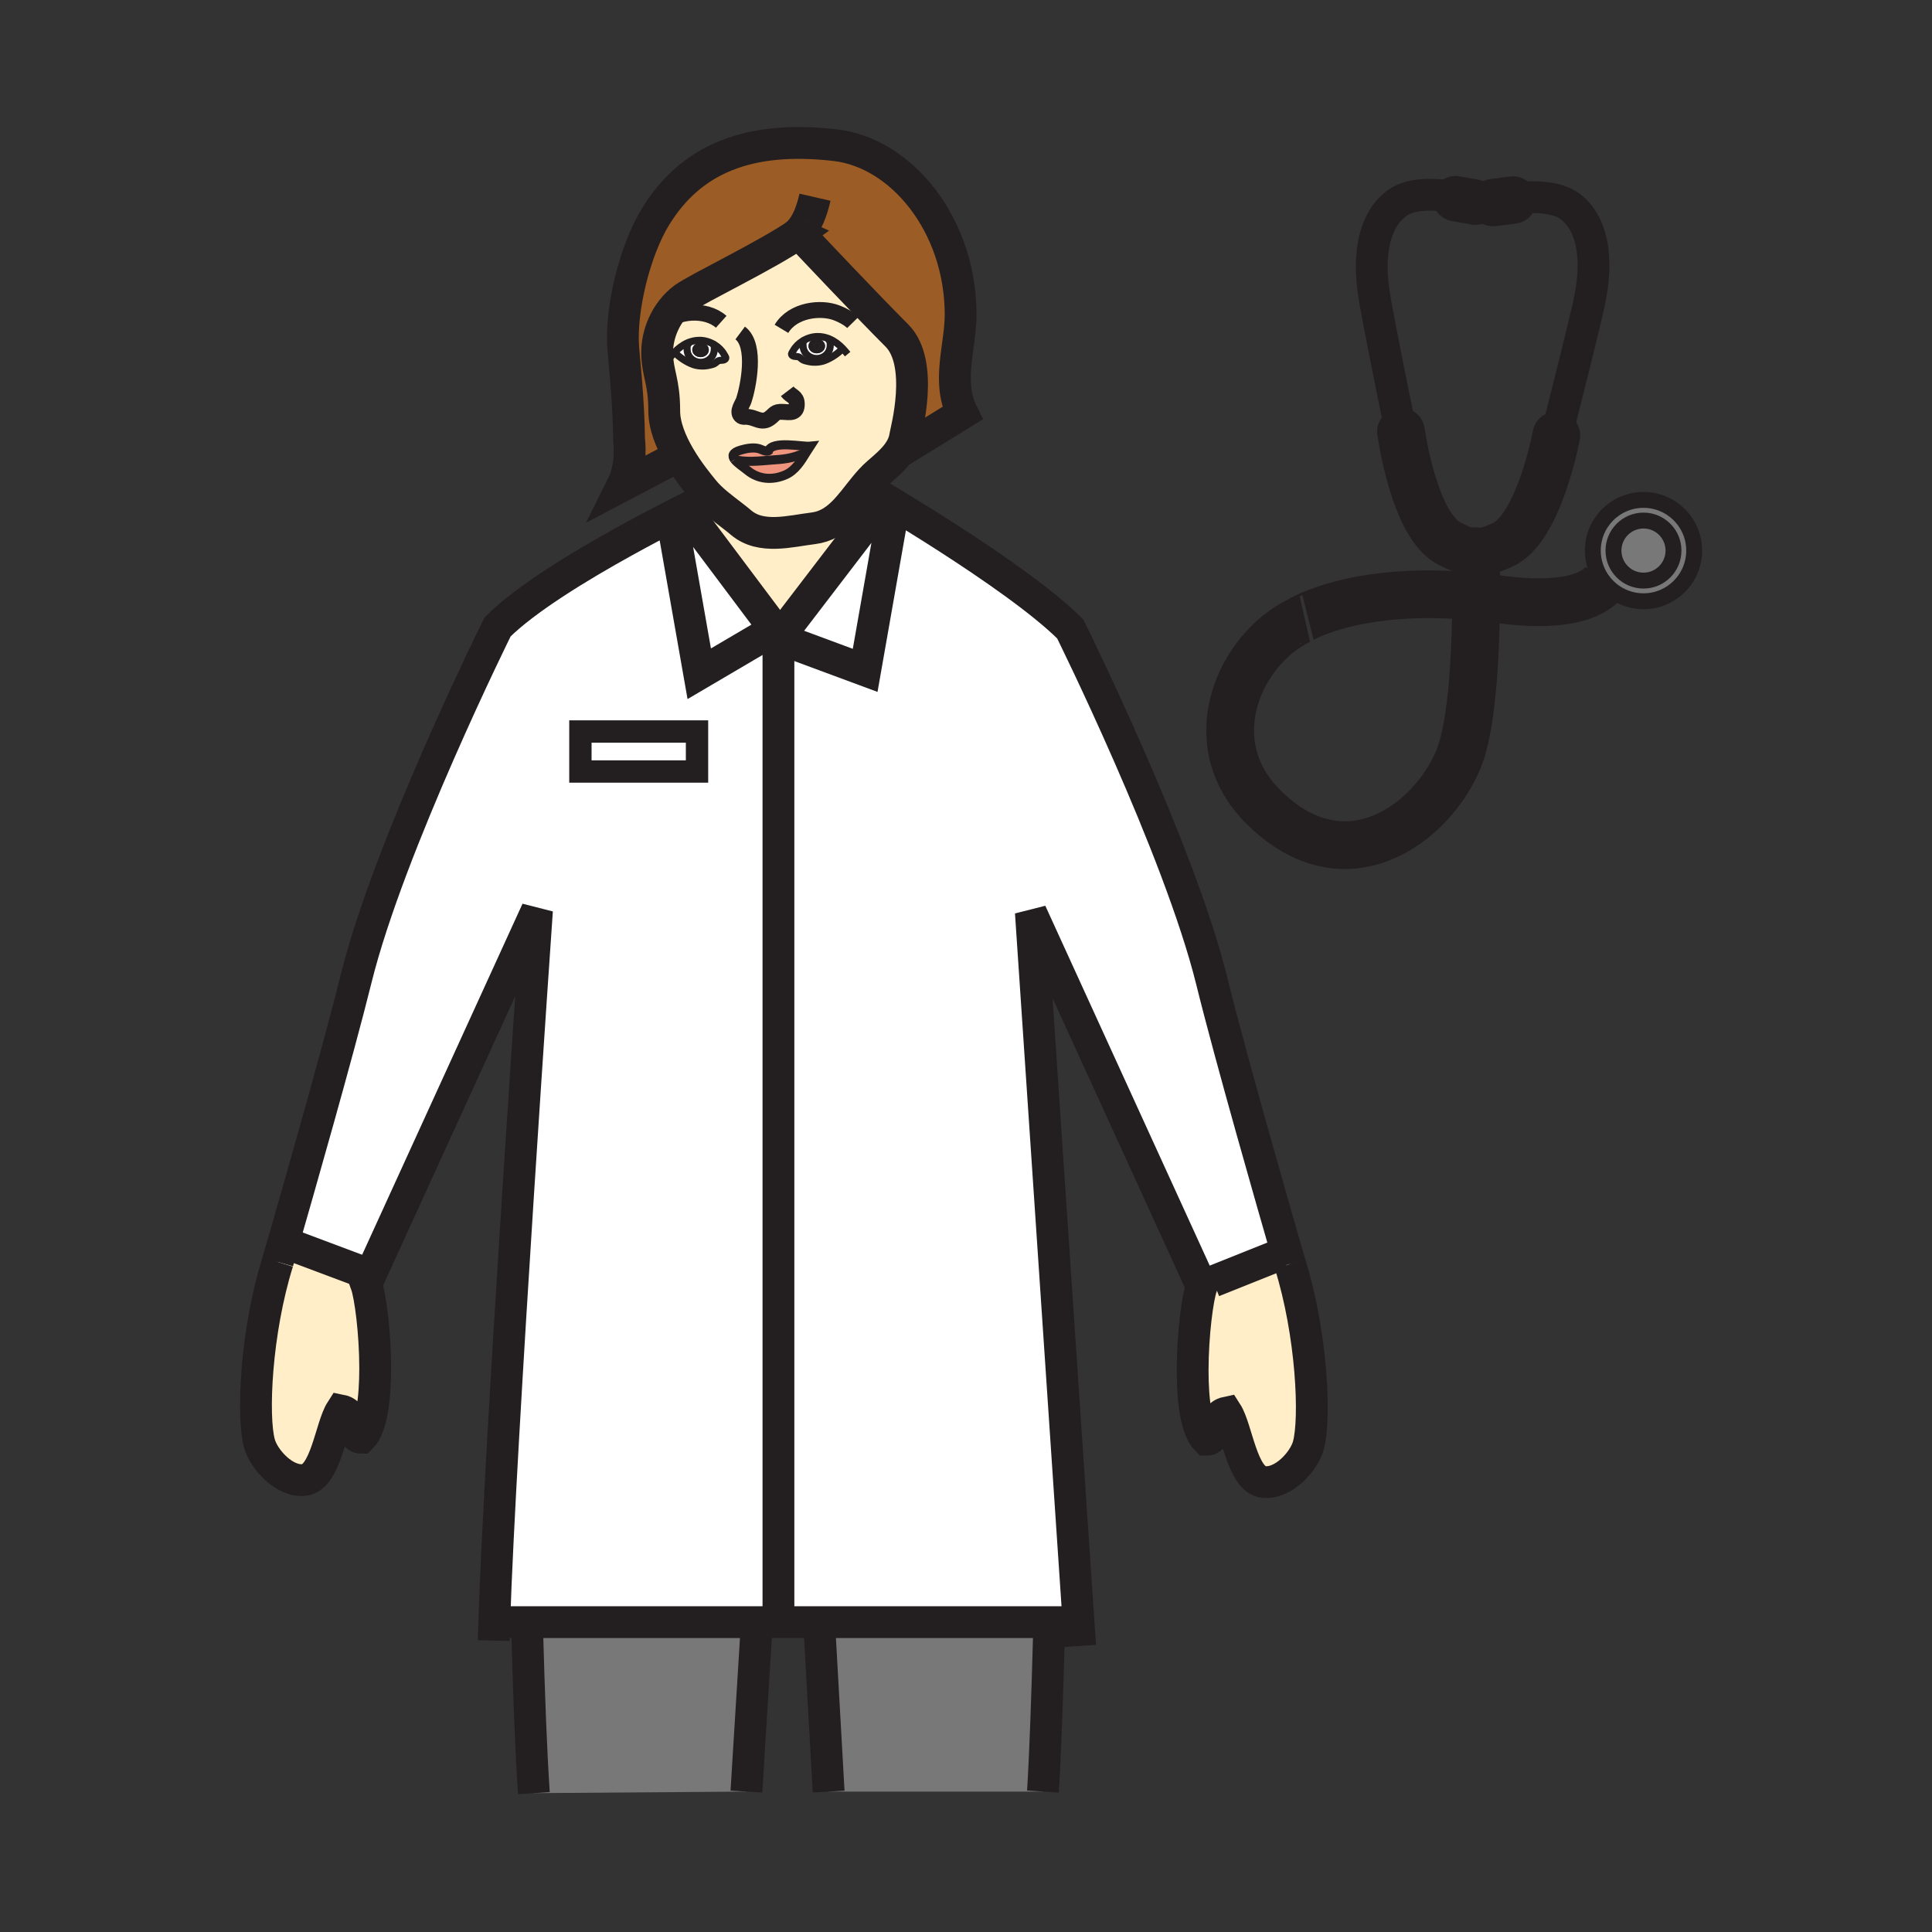 <?xml version="1.0" encoding="iso-8859-1"?>
<!-- Generator: Adobe Illustrator 12.0.1, SVG Export Plug-In . SVG Version: 6.00 Build 51448)  -->
<!DOCTYPE svg PUBLIC "-//W3C//DTD SVG 1.1//EN" "http://www.w3.org/Graphics/SVG/1.1/DTD/svg11.dtd">
<svg version="1.1" id="Layer_1" xmlns="http://www.w3.org/2000/svg" width="850.394" height="850.394"
     viewBox="0 0 850.394 850.394" style="overflow:visible;enable-background:new 0 0 850.394 850.394;"
     xml:space="preserve">
<rect x="0" y="0" width="850.394" height="850.394" fill="#333333" stroke="none"/>
<g id="XMLID_1_">
	<g>
		<path style="fill:#FFFFFF;" d="M332.9,714.01H232h-10.47l-3.97-0.12c2.57-79.83,18.8-313.2,18.8-313.2l-73.4,160.66L160,560
			l-32-12l-3.43-0.61c6.36-22.06,24.09-83.92,32.19-116.649C171.22,372.33,219,275.96,219,275.96
			c12.17-12.16,35.6-26.48,55.99-37.75c7.52-4.16,14.64-7.9,20.61-10.97l12.18,69.32l33.25-19.55l2.9,2.22l-1.29,1.69v433.09H332.9z
			 M306.8,339.59v-17.61h-51.33v17.61H306.8z"/>
        <path style="fill:#FFEEC8;" d="M567.84,556.36c9.561,30.489,11.37,68.069,8.03,79.979c-1.96,7.04-11.07,16.98-19.67,15.97
			c-9.5-1.029-11.69-23.43-16.28-30.569c-7.189,1.5-3.5,11.979-8.81,11.979c-4.61-4.59-6.15-17.25-6.15-30.5
			c0-15.63,2.15-32.09,3.97-37.06L534,564l30-12l2.34-0.8C567.3,554.5,567.84,556.36,567.84,556.36z"/>
        <path style="fill:#797878;"
              d="M234.98,789.27c-1.21-18.699-2.14-42.289-2.98-73.27v-1.99h100.9v4.03l-4.36,70.55L234.98,789.27z"
        />
        <path style="fill:#FFFFFF;" d="M566.34,551.2L564,552l-30,12l-5.07,2.16L453.74,401.59l20.97,312.21l-3.1,0.21h-9.88H360.77
			h-18.13V280.92l38.17,14.15l12.18-69.32l1.8-2.94c6.1,3.7,13.61,8.34,21.63,13.49c19.72,12.68,42.5,28.39,54.66,40.56
			c0,0,47.8,96.37,62.25,154.78C541.8,465.95,560.87,532.27,566.34,551.2z"/>
        <path style="fill:#FFEEC8;" d="M122.24,555.44c0,0,0.86-2.971,2.33-8.051L128,548l32,12l2.96,1.35l-1.78,3.91
			c1.81,4.98,3.96,21.4,3.96,37.021c0,13.27-1.55,25.95-6.16,30.55c-5.28,0-1.62-10.51-8.84-11.97
			c-4.57,7.12-6.75,29.52-16.26,30.56c-8.57,1.021-17.69-8.96-19.66-15.97C110.87,623.53,112.67,585.96,122.24,555.44z"/>
        <path style="fill:#EF947D;" d="M338.17,198.48c1.88-4.73,14.95-1.72,18.44-2.07c-0.56,0.85-1.11,1.75-1.68,2.66
			c-6.68,3.03-10.54,3.06-15.28,3.42c-4.69,0.38-11.64,1.17-16.33-0.21h-0.01c-1.2-1.59-1.01-3.1,2.81-4.2
			c2.38-0.69,5.22-1.23,7.67-0.66C335.09,197.71,336.99,198.97,338.17,198.48z"/>
        <path style="fill:#EF947D;" d="M354.93,199.07c-2.39,3.91-4.9,8.04-9.16,9.92c-5.78,2.54-11.96,2.04-16.71-1.89
			c-1.75-1.45-4.5-3.18-5.74-4.82c4.69,1.38,11.64,0.59,16.33,0.21C344.39,202.13,348.25,202.1,354.93,199.07z"/>
        <path style="fill:#FFFFFF;" d="M380.81,295.07l-38.17-14.15l1.29-1.69l43.2-56.46l1.88-3.45c1.73,1.04,3.67,2.2,5.78,3.49
			l-1.8,2.94L380.81,295.07z"/>
        <path style="fill:#FFFFFF;"
              d="M301.46,224.26l39.57,52.75l-33.25,19.55l-12.18-69.32C297.7,226.16,299.67,225.16,301.46,224.26z"
        />
        <rect x="255.47" y="321.98" style="fill:#FFFFFF;" width="51.33" height="17.61"/>
        <path style="fill:#797878;"
              d="M461.73,714.01v4.83c-0.73,27.36-1.631,53.38-2.681,69.75h-94.31l-3.97-70.46v-4.12H461.73z"/>
        <path style="fill:#797878;" d="M723.41,229.13c7.29,0,13.2,5.92,13.2,13.21c0,7.3-5.91,13.22-13.2,13.22
			c-7.3,0-13.22-5.92-13.22-13.22C710.19,235.05,716.11,229.13,723.41,229.13z"/>
        <path style="fill:#797878;" d="M706,256.29c-3.07-3.82-4.9-8.67-4.9-13.95c0-12.32,9.98-22.3,22.311-22.3
			c12.31,0,22.3,9.98,22.3,22.3c0,12.33-9.99,22.31-22.3,22.31C716.36,264.65,710.08,261.39,706,256.29z M736.61,242.34
			c0-7.29-5.91-13.21-13.2-13.21c-7.3,0-13.22,5.92-13.22,13.21c0,7.3,5.92,13.22,13.22,13.22
			C730.7,255.56,736.61,249.64,736.61,242.34z"/>
        <path style="fill:#FFFFFF;" d="M363.16,152.33c0-1.77-1.65-3.2-3.65-3.2c-2.02,0-3.64,1.43-3.64,3.2s1.62,3.19,3.64,3.19
			C361.51,155.52,363.16,154.1,363.16,152.33z M364.89,149.7c0.65,0.92,0.54,1.23,0.54,2.4c0,3.17-2.68,5.71-5.98,5.71
			c-3.3,0-5.97-2.54-5.97-5.71c0-0.86-0.25-0.79,0.13-1.52l-0.3-0.49c1.93-1.2,4.18-1.91,6.4-1.96c1.92-0.05,3.72,0.35,5.39,1.07
			L364.89,149.7z"/>
        <path style="fill:#FFFFFF;" d="M349.21,154.25c0.95-1.67,2.4-3.1,4.1-4.16l0.3,0.49c-0.38,0.73-0.13,0.66-0.13,1.52
			c0,3.17,2.67,5.71,5.97,5.71c3.3,0,5.98-2.54,5.98-5.71c0-1.17,0.11-1.48-0.54-2.4l0.21-0.5c2.22,0.94,4.21,2.45,5.9,4.25
			l-0.12,0.11c-2.35,2.19-5.08,4.14-8.21,5.25c-1.9,0.67-4.52,0.8-6.51,0.39c-0.84-0.18-1.88-0.39-2.65-0.75
			c-0.66-0.3-1.22-1.01-1.83-1.3c-0.92-0.42-1.94-0.03-2.8-0.58C347.88,155.96,348.64,155.27,349.21,154.25z"/>
        <path style="fill:#FFFFFF;" d="M308.17,149.8c2.21,0.05,4.46,0.77,6.39,1.97l-0.3,0.48c0.38,0.74,0.14,0.66,0.14,1.53
			c0,3.15-2.67,5.7-5.97,5.7c-3.31,0-5.99-2.55-5.99-5.7c0-1.18-0.11-1.49,0.54-2.4l-0.2-0.52
			C304.45,150.15,306.25,149.76,308.17,149.8z M308.37,150.79c-2.02,0-3.66,1.45-3.66,3.21c0,1.77,1.64,3.2,3.66,3.2
			c2.01,0,3.63-1.43,3.63-3.2C312,152.24,310.38,150.79,308.37,150.79z"/>
        <path style="fill:#FFFFFF;" d="M302.44,153.78c0,3.15,2.68,5.7,5.99,5.7c3.3,0,5.97-2.55,5.97-5.7c0-0.87,0.24-0.79-0.14-1.53
			l0.3-0.48c1.71,1.05,3.16,2.48,4.1,4.15c0.58,1.01,1.33,1.72,0.34,2.33c-0.86,0.53-1.89,0.15-2.81,0.58
			c-0.61,0.29-1.17,0.99-1.82,1.3c-0.78,0.36-1.83,0.57-2.66,0.74c-1.99,0.41-4.6,0.29-6.51-0.39c-3.14-1.12-5.86-3.07-8.21-5.24
			l-0.13-0.12c1.71-1.8,3.69-3.32,5.92-4.26l0.2,0.52C302.33,152.29,302.44,152.6,302.44,153.78z"/>
        <path style="fill:#FFEEC8;" d="M389.01,219.32l-1.88,3.45l-43.2,56.46l-2.9-2.22l-39.57-52.75c5.91-2.98,9.96-4.92,11-5.42
			c4.21,4.1,9.43,7.55,13.77,11.23c8.77,7.43,21.61,3.71,31.82,2.46c10.6-1.3,16.13-10.36,22.54-18.18
			C381.8,215.04,384.79,216.79,389.01,219.32z"/>
        <path style="fill:#FFEEC8;" d="M371,153.45c-1.69-1.8-3.68-3.31-5.9-4.25c-1.67-0.72-3.47-1.12-5.39-1.07
			c-2.22,0.05-4.47,0.76-6.4,1.96c-1.7,1.06-3.15,2.49-4.1,4.16c-0.57,1.02-1.33,1.71-0.33,2.32c0.86,0.55,1.88,0.16,2.8,0.58
			c0.61,0.29,1.17,1,1.83,1.3c0.77,0.36,1.81,0.57,2.65,0.75c1.99,0.41,4.61,0.28,6.51-0.39c3.13-1.11,5.86-3.06,8.21-5.25
			L371,153.45z M356.61,196.41c-3.49,0.35-16.56-2.66-18.44,2.07c-1.18,0.49-3.08-0.77-4.38-1.06c-2.45-0.57-5.29-0.03-7.67,0.66
			c-3.82,1.1-4.01,2.61-2.81,4.2h0.01c1.24,1.64,3.99,3.37,5.74,4.82c4.75,3.93,10.93,4.43,16.71,1.89
			c4.26-1.88,6.77-6.01,9.16-9.92C355.5,198.16,356.05,197.26,356.61,196.41z M296.86,155.12l0.13,0.12
			c2.35,2.17,5.07,4.12,8.21,5.24c1.91,0.68,4.52,0.8,6.51,0.39c0.83-0.17,1.88-0.38,2.66-0.74c0.65-0.31,1.21-1.01,1.82-1.3
			c0.92-0.43,1.95-0.05,2.81-0.58c0.99-0.61,0.24-1.32-0.34-2.33c-0.94-1.67-2.39-3.1-4.1-4.15c-1.93-1.2-4.18-1.92-6.39-1.97
			c-1.92-0.04-3.72,0.35-5.39,1.06C300.55,151.8,298.57,153.32,296.86,155.12z M312.46,218.84c-1.08-1.06-2.1-2.15-3.01-3.31
			c-1.53-1.92-6.42-7.69-10.58-14.87c-3.51-6.06-6.5-13.13-6.5-19.74c0-13.16-2.91-16.3-3.12-25.05c-0.11-4.41,0.85-8.93,2.69-13.05
			c2.04-4.59,5.17-8.68,9.1-11.57c5.74-4.23,37.01-19.14,50.39-28.52c0.2,0.43,0.53,0.71,0.99,0.84
			c4.87,5.17,29.2,30.97,42.36,44.12c12.27,12.29,3.91,42.4,3.66,44.25c-0.38,2.76-1.55,5.18-3.14,7.39
			c-2.4,3.32-5.77,6.15-8.96,8.92c-2.07,1.8-3.95,3.9-5.75,6.1c-6.41,7.82-11.94,16.88-22.54,18.18
			c-10.21,1.25-23.05,4.97-31.82-2.46C321.89,226.39,316.67,222.94,312.46,218.84z"/>
        <path style="fill:#9C5C25;" d="M351.43,102.73c-13.38,9.38-44.65,24.29-50.39,28.52c-3.93,2.89-7.06,6.98-9.1,11.57
			c-1.84,4.12-2.8,8.64-2.69,13.05c0.21,8.75,3.12,11.89,3.12,25.05c0,6.61,2.99,13.68,6.5,19.74l-24.95,13.12
			c4.56-9.12,2.98-20.38,2.98-20.38c-0.18-17.33-2.3-36.25-2.59-40.33c-1.22-17,5.09-42.81,14.25-57.72
			c15.42-25.12,40.54-35.94,79.25-31.43c28.75,3.36,55.02,34.8,55.02,74.66c0,13.95-6.21,29.39,0.78,43.32l-28.31,17.43
			c1.59-2.21,2.76-4.63,3.14-7.39c0.25-1.85,8.61-31.96-3.66-44.25c-13.16-13.15-37.49-38.95-42.36-44.12
			c-0.57-0.6-0.87-0.92-0.87-0.92C351.51,102.68,351.47,102.71,351.43,102.73z"/>
        <path style="fill:#231F20;" d="M359.51,150.91c0.72,0,1.3,0.63,1.3,1.42c0,0.78-0.58,1.42-1.3,1.42c-0.72,0-1.31-0.64-1.31-1.42
			C358.2,151.54,358.79,150.91,359.51,150.91z"/>
        <path style="fill:#231F20;" d="M360.81,152.33c0-0.79-0.58-1.42-1.3-1.42c-0.72,0-1.31,0.63-1.31,1.42c0,0.78,0.59,1.42,1.31,1.42
			C360.23,153.75,360.81,153.11,360.81,152.33z M359.51,149.13c2,0,3.65,1.43,3.65,3.2s-1.65,3.19-3.65,3.19
			c-2.02,0-3.64-1.42-3.64-3.19S357.49,149.13,359.51,149.13z"/>
        <path style="fill:#231F20;" d="M308.37,155.43c-0.74,0-1.32-0.65-1.32-1.43c0-0.79,0.58-1.42,1.32-1.42c0.71,0,1.3,0.63,1.3,1.42
			C309.67,154.78,309.08,155.43,308.37,155.43z"/>
        <path style="fill:#231F20;" d="M308.37,157.2c-2.02,0-3.66-1.43-3.66-3.2c0-1.76,1.64-3.21,3.66-3.21c2.01,0,3.63,1.45,3.63,3.21
			C312,155.77,310.38,157.2,308.37,157.2z M307.05,154c0,0.78,0.58,1.43,1.32,1.43c0.71,0,1.3-0.65,1.3-1.43
			c0-0.79-0.59-1.42-1.3-1.42C307.63,152.58,307.05,153.21,307.05,154z"/>
	</g>
    <g>
		<path style="fill:none;stroke:#231F20;stroke-width:14;" d="M122.24,555.44c0,0,0.86-2.971,2.33-8.051
			c6.36-22.06,24.09-83.92,32.19-116.649C171.22,372.33,219,275.96,219,275.96c12.17-12.16,35.6-26.48,55.99-37.75
			c7.52-4.16,14.64-7.9,20.61-10.97c2.1-1.08,4.07-2.08,5.86-2.98c5.91-2.98,9.96-4.92,11-5.42c0.18-0.09,0.27-0.13,0.27-0.13"/>
        <path style="fill:none;stroke:#231F20;stroke-width:14;" d="M217.34,722.12c0.06-2.521,0.13-5.271,0.22-8.23
			c2.57-79.83,18.8-313.2,18.8-313.2l-73.4,160.66l-1.78,3.91c1.81,4.98,3.96,21.4,3.96,37.021c0,13.27-1.55,25.95-6.16,30.55
			c-5.28,0-1.62-10.51-8.84-11.97c-4.57,7.12-6.75,29.52-16.26,30.56c-8.57,1.021-17.69-8.96-19.66-15.97
			c-3.35-11.92-1.55-49.49,8.02-80.01"/>
        <path style="fill:none;stroke:#231F20;stroke-width:14;" d="M234.98,789.27c-1.21-18.699-2.14-42.289-2.98-73.27"/>
        <path style="fill:none;stroke:#231F20;stroke-width:14;" d="M567.84,556.36c0,0-0.54-1.86-1.5-5.16
			c-5.47-18.931-24.54-85.25-33.01-119.561c-14.45-58.41-62.25-154.78-62.25-154.78c-12.16-12.17-34.94-27.88-54.66-40.56
			c-8.02-5.15-15.53-9.79-21.63-13.49c-2.11-1.29-4.05-2.45-5.78-3.49c-4.22-2.53-7.21-4.28-8.42-4.97C380.2,214.12,380,214,380,214
			"/>
        <path style="fill:none;stroke:#231F20;stroke-width:14;" d="M475.43,724.47l-0.72-10.67l-20.97-312.21l75.189,164.57
			c-1.819,4.97-3.97,21.43-3.97,37.06c0,13.25,1.54,25.91,6.15,30.5c5.31,0,1.62-10.479,8.81-11.979
			c4.59,7.14,6.78,29.54,16.28,30.569c8.6,1.011,17.71-8.93,19.67-15.97c3.34-11.91,1.53-49.49-8.03-79.979"/>
        <path style="fill:none;stroke:#231F20;stroke-width:14;" d="M459.05,788.59c1.05-16.37,1.95-42.39,2.681-69.75"/>
        <line style="fill:none;stroke:#231F20;stroke-width:14;" x1="332.9" y1="718.04" x2="328.54" y2="788.59"/>
        <line style="fill:none;stroke:#231F20;stroke-width:14;" x1="364.74" y1="788.59" x2="360.77" y2="718.13"/>
        <polyline style="fill:none;stroke:#231F20;stroke-width:14;" points="221.53,714.01 232,714.01 332.9,714.01 342.64,714.01 
			360.77,714.01 461.73,714.01 471.61,714.01 		"/>
        <polyline style="fill:none;stroke:#231F20;stroke-width:14;" points="301.46,224.26 341.03,277.01 307.78,296.56 295.6,227.24 		
			"/>
        <line style="fill:none;stroke:#231F20;stroke-width:14;" x1="342.64" y1="280.92" x2="342.64" y2="714.01"/>
        <polyline style="fill:none;stroke:#231F20;stroke-width:14;" points="387.13,222.77 343.93,279.23 342.64,280.92 380.81,295.07 
			392.99,225.75 		"/>
        <rect x="255.47" y="321.98" style="fill:none;stroke:#231F20;stroke-width:9.834;" width="51.33" height="17.61"/>
        <line style="fill:none;stroke:#231F20;stroke-width:14;" x1="128" y1="548" x2="160" y2="560"/>
        <line style="fill:none;stroke:#231F20;stroke-width:14;" x1="564" y1="552" x2="534" y2="564"/>
        <path style="fill:none;stroke:#231F20;stroke-width:14;" d="M642.07,87.06c0,0-1.851-0.43-4.66-0.79
			c-5.91-0.79-16.061-1.33-22.11,2.85c-8.91,6.18-14.34,20.06-9.939,43.93c4.909,26.66,11.31,56.95,11.31,56.95"/>
        <path style="fill:none;stroke:#231F20;stroke-width:21;stroke-linecap:round;" d="M616.67,190c0,0,5.66,41.76,21.63,49.42
			c5.5,2.64,6.57,3.27,11.34,3.28"/>
        <path style="fill:none;stroke:#231F20;stroke-width:21;" d="M649.76,262.6c3.271,0.31,6.66,0.7,10.16,1.18
			c31.76,4.33,42.561-3.14,46.08-7.49c0.1-0.13,0.19-0.24,0.28-0.36"/>
        <path style="fill:none;stroke:#231F20;stroke-width:21;" d="M649.76,262.6c-0.1,20.63-1.279,55.74-7.74,71.47
			c-11.67,28.37-49.869,57.18-86.079,20.98c-28.641-28.64-10.29-69.31,16.14-82.01C572.08,273.04,596.43,257.52,649.76,262.6z"/>
        <path style="fill:none;stroke:#231F20;stroke-width:21;" d="M649.62,246.62c0,0,0.18,6.44,0.14,15.98"/>
        <path style="fill:none;stroke:#231F20;stroke-width:7;stroke-linecap:round;" d="M736.61,242.34c0,7.3-5.91,13.22-13.2,13.22
			c-7.3,0-13.22-5.92-13.22-13.22c0-7.29,5.92-13.21,13.22-13.21C730.7,229.13,736.61,235.05,736.61,242.34z"/>
        <path style="fill:none;stroke:#231F20;stroke-width:7;stroke-linecap:round;" d="M745.71,242.34c0,12.33-9.99,22.31-22.3,22.31
			c-7.05,0-13.33-3.26-17.41-8.36c-3.07-3.82-4.9-8.67-4.9-13.95c0-12.32,9.98-22.3,22.311-22.3
			C735.72,220.04,745.71,230.02,745.71,242.34z"/>
        <path style="fill:none;stroke:#231F20;stroke-width:13.112;stroke-linecap:round;" d="M652.85,89c0,0.2-0.01,0.4-0.05,0.6
			c-0.33,1.87-2.109,3.11-3.979,2.78l-8.79-1.57c-1.86-0.33-3.101-2.11-2.771-3.97c0.03-0.2,0.09-0.39,0.15-0.57
			c0.49-1.36,1.78-2.26,3.229-2.26c0.19,0,0.4,0.01,0.601,0.05l8.779,1.56C651.69,85.91,652.85,87.37,652.85,89z"/>
        <path style="fill:none;stroke:#231F20;stroke-width:14;" d="M664.55,87.6c0,0,1.86-0.34,4.681-0.58
			c5.939-0.5,16.109-0.57,21.96,3.91c8.619,6.59,13.369,20.72,7.85,44.34c-6.17,26.41-14.01,56.36-14.01,56.36"/>
        <path style="fill:none;stroke:#231F20;stroke-width:21;stroke-linecap:round;" d="M685.03,191.63c0,0-7.63,41.44-23.94,48.34
			c-5.55,2.34-6.68,2.93-11.28,2.73c-0.06,0-0.109,0-0.17,0c-0.06,0-0.13-0.01-0.199-0.01"/>
        <path style="fill:none;stroke:#231F20;stroke-width:14;stroke-linecap:round;" d="M653.68,89.03c-0.01,0.2,0,0.4,0.03,0.6
			c0.25,1.88,1.96,3.21,3.84,2.96l8.86-1.14c1.88-0.25,3.2-1.97,2.95-3.84c-0.03-0.2-0.07-0.4-0.13-0.59
			c-0.44-1.43-1.771-2.41-3.271-2.41c-0.14,0-0.29,0.01-0.44,0.03l-8.84,1.15C655,86,653.75,87.39,653.68,89.03z"/>
        <path style="fill:none;stroke:#231F20;stroke-width:7;" d="M343.97,144.74c5.05-8.41,17.35-9.75,24.37-7
			c3.76,1.46,6.08,3.2,7.06,4.2"/>
        <path style="fill:none;stroke:#231F20;stroke-width:7;" d="M317.45,141.64c-6.69-5.97-19.71-5.05-25.51,1.18
			c-0.31,0.32-0.6,0.67-0.86,1.02"/>
        <path style="fill:none;stroke:#231F20;stroke-width:7;" d="M325.8,146.57c7.35,5.49,3.45,24.07,1.6,29.6
			c-0.58,1.77-3.11,4.91-1.33,6.75c0.86,0.88,1.97,0.41,3.05,0.57c1.11,0.18,1.78,0.29,3.06,0.77c2.49,0.92,4.29,1.47,6.53-0.15
			c2.43-1.75,2.24-3,5.82-2.82c3.01,0.14,6.33,0.98,6.18-3.64c-0.1-3.19-2.5-3.15-4.21-5.4"/>
        <path style="fill:none;stroke:#231F20;stroke-width:4;" d="M323.31,202.28c-1.2-1.59-1.01-3.1,2.81-4.2
			c2.38-0.69,5.22-1.23,7.67-0.66c1.3,0.29,3.2,1.55,4.38,1.06c0.2-0.08,0.37-0.2,0.52-0.39"/>
        <path style="fill:none;stroke:#231F20;stroke-width:4;" d="M337.95,199.3c0.03-0.3,0.1-0.57,0.22-0.82
			c1.88-4.73,14.95-1.72,18.44-2.07c-0.56,0.85-1.11,1.75-1.68,2.66c-2.39,3.91-4.9,8.04-9.16,9.92
			c-5.78,2.54-11.96,2.04-16.71-1.89c-1.75-1.45-4.5-3.18-5.74-4.82"/>
        <path style="fill:none;stroke:#231F20;stroke-width:4;" d="M323.31,202.28h0.01c4.69,1.38,11.64,0.59,16.33,0.21
			c4.74-0.36,8.6-0.39,15.28-3.42"/>
        <path style="fill:none;stroke:#231F20;stroke-width:14;" d="M352.42,103.57c4.87,5.17,29.2,30.97,42.36,44.12
			c12.27,12.29,3.91,42.4,3.66,44.25c-0.38,2.76-1.55,5.18-3.14,7.39c-2.4,3.32-5.77,6.15-8.96,8.92c-2.07,1.8-3.95,3.9-5.75,6.1
			c-6.41,7.82-11.94,16.88-22.54,18.18c-10.21,1.25-23.05,4.97-31.82-2.46c-4.34-3.68-9.56-7.13-13.77-11.23
			c-1.08-1.06-2.1-2.15-3.01-3.31c-1.53-1.92-6.42-7.69-10.58-14.87c-3.51-6.06-6.5-13.13-6.5-19.74c0-13.16-2.91-16.3-3.12-25.05
			c-0.11-4.41,0.85-8.93,2.69-13.05c2.04-4.59,5.17-8.68,9.1-11.57c5.74-4.23,37.01-19.14,50.39-28.52
			c0.04-0.02,0.08-0.05,0.12-0.08C351.55,102.65,351.85,102.97,352.42,103.57z"/>
        <path style="fill:none;stroke:#231F20;stroke-width:14;" d="M298.88,200.65l-0.01,0.01l-24.95,13.12
			c4.56-9.12,2.98-20.38,2.98-20.38c-0.18-17.33-2.3-36.25-2.59-40.33c-1.22-17,5.09-42.81,14.25-57.72
			c15.42-25.12,40.54-35.94,79.25-31.43c28.75,3.36,55.02,34.8,55.02,74.66c0,13.95-6.21,29.39,0.78,43.32l-28.31,17.43l-0.05,0.03"
        />
        <path style="fill:none;stroke:#231F20;stroke-width:3.122;stroke-linecap:square;stroke-miterlimit:10;" d="M295.77,156.35
			c0.35-0.42,0.71-0.83,1.09-1.23c1.71-1.8,3.69-3.32,5.92-4.26c1.67-0.71,3.47-1.1,5.39-1.06c2.21,0.05,4.46,0.77,6.39,1.97
			c1.71,1.05,3.16,2.48,4.1,4.15c0.58,1.01,1.33,1.72,0.34,2.33c-0.86,0.53-1.89,0.15-2.81,0.58c-0.61,0.29-1.17,0.99-1.82,1.3
			c-0.78,0.36-1.83,0.57-2.66,0.74c-1.99,0.41-4.6,0.29-6.51-0.39c-3.14-1.12-5.86-3.07-8.21-5.24"/>
        <path style="fill:none;stroke:#231F20;stroke-width:3.122;stroke-linecap:square;stroke-miterlimit:10;" d="M314.26,152.25
			c0.38,0.74,0.14,0.66,0.14,1.53c0,3.15-2.67,5.7-5.97,5.7c-3.31,0-5.99-2.55-5.99-5.7c0-1.18-0.11-1.49,0.54-2.4"/>
        <path style="fill:none;stroke:#231F20;stroke-width:3.122;stroke-linecap:square;stroke-miterlimit:10;" d="M372.1,154.68
			c-0.35-0.42-0.71-0.83-1.1-1.23c-1.69-1.8-3.68-3.31-5.9-4.25c-1.67-0.72-3.47-1.12-5.39-1.07c-2.22,0.05-4.47,0.76-6.4,1.96
			c-1.7,1.06-3.15,2.49-4.1,4.16c-0.57,1.02-1.33,1.71-0.33,2.32c0.86,0.55,1.88,0.16,2.8,0.58c0.61,0.29,1.17,1,1.83,1.3
			c0.77,0.36,1.81,0.57,2.65,0.75c1.99,0.41,4.61,0.28,6.51-0.39c3.13-1.11,5.86-3.06,8.21-5.25"/>
        <path style="fill:none;stroke:#231F20;stroke-width:3.122;stroke-linecap:square;stroke-miterlimit:10;" d="M353.61,150.58
			c-0.38,0.73-0.13,0.66-0.13,1.52c0,3.17,2.67,5.71,5.97,5.71c3.3,0,5.98-2.54,5.98-5.71c0-1.17,0.11-1.48-0.54-2.4"/>
        <path style="fill:none;stroke:#231F20;stroke-width:14;" d="M353.11,103.66c-0.26,0-0.48-0.03-0.69-0.09
			c-0.46-0.13-0.79-0.41-0.99-0.84c-0.03-0.05-0.05-0.1-0.07-0.16c4.11-4.02,6.13-10.36,7.37-15.76"/>
	</g>
</g>
    <rect style="fill:none;" width="850.394" height="850.394"/>
</svg>
